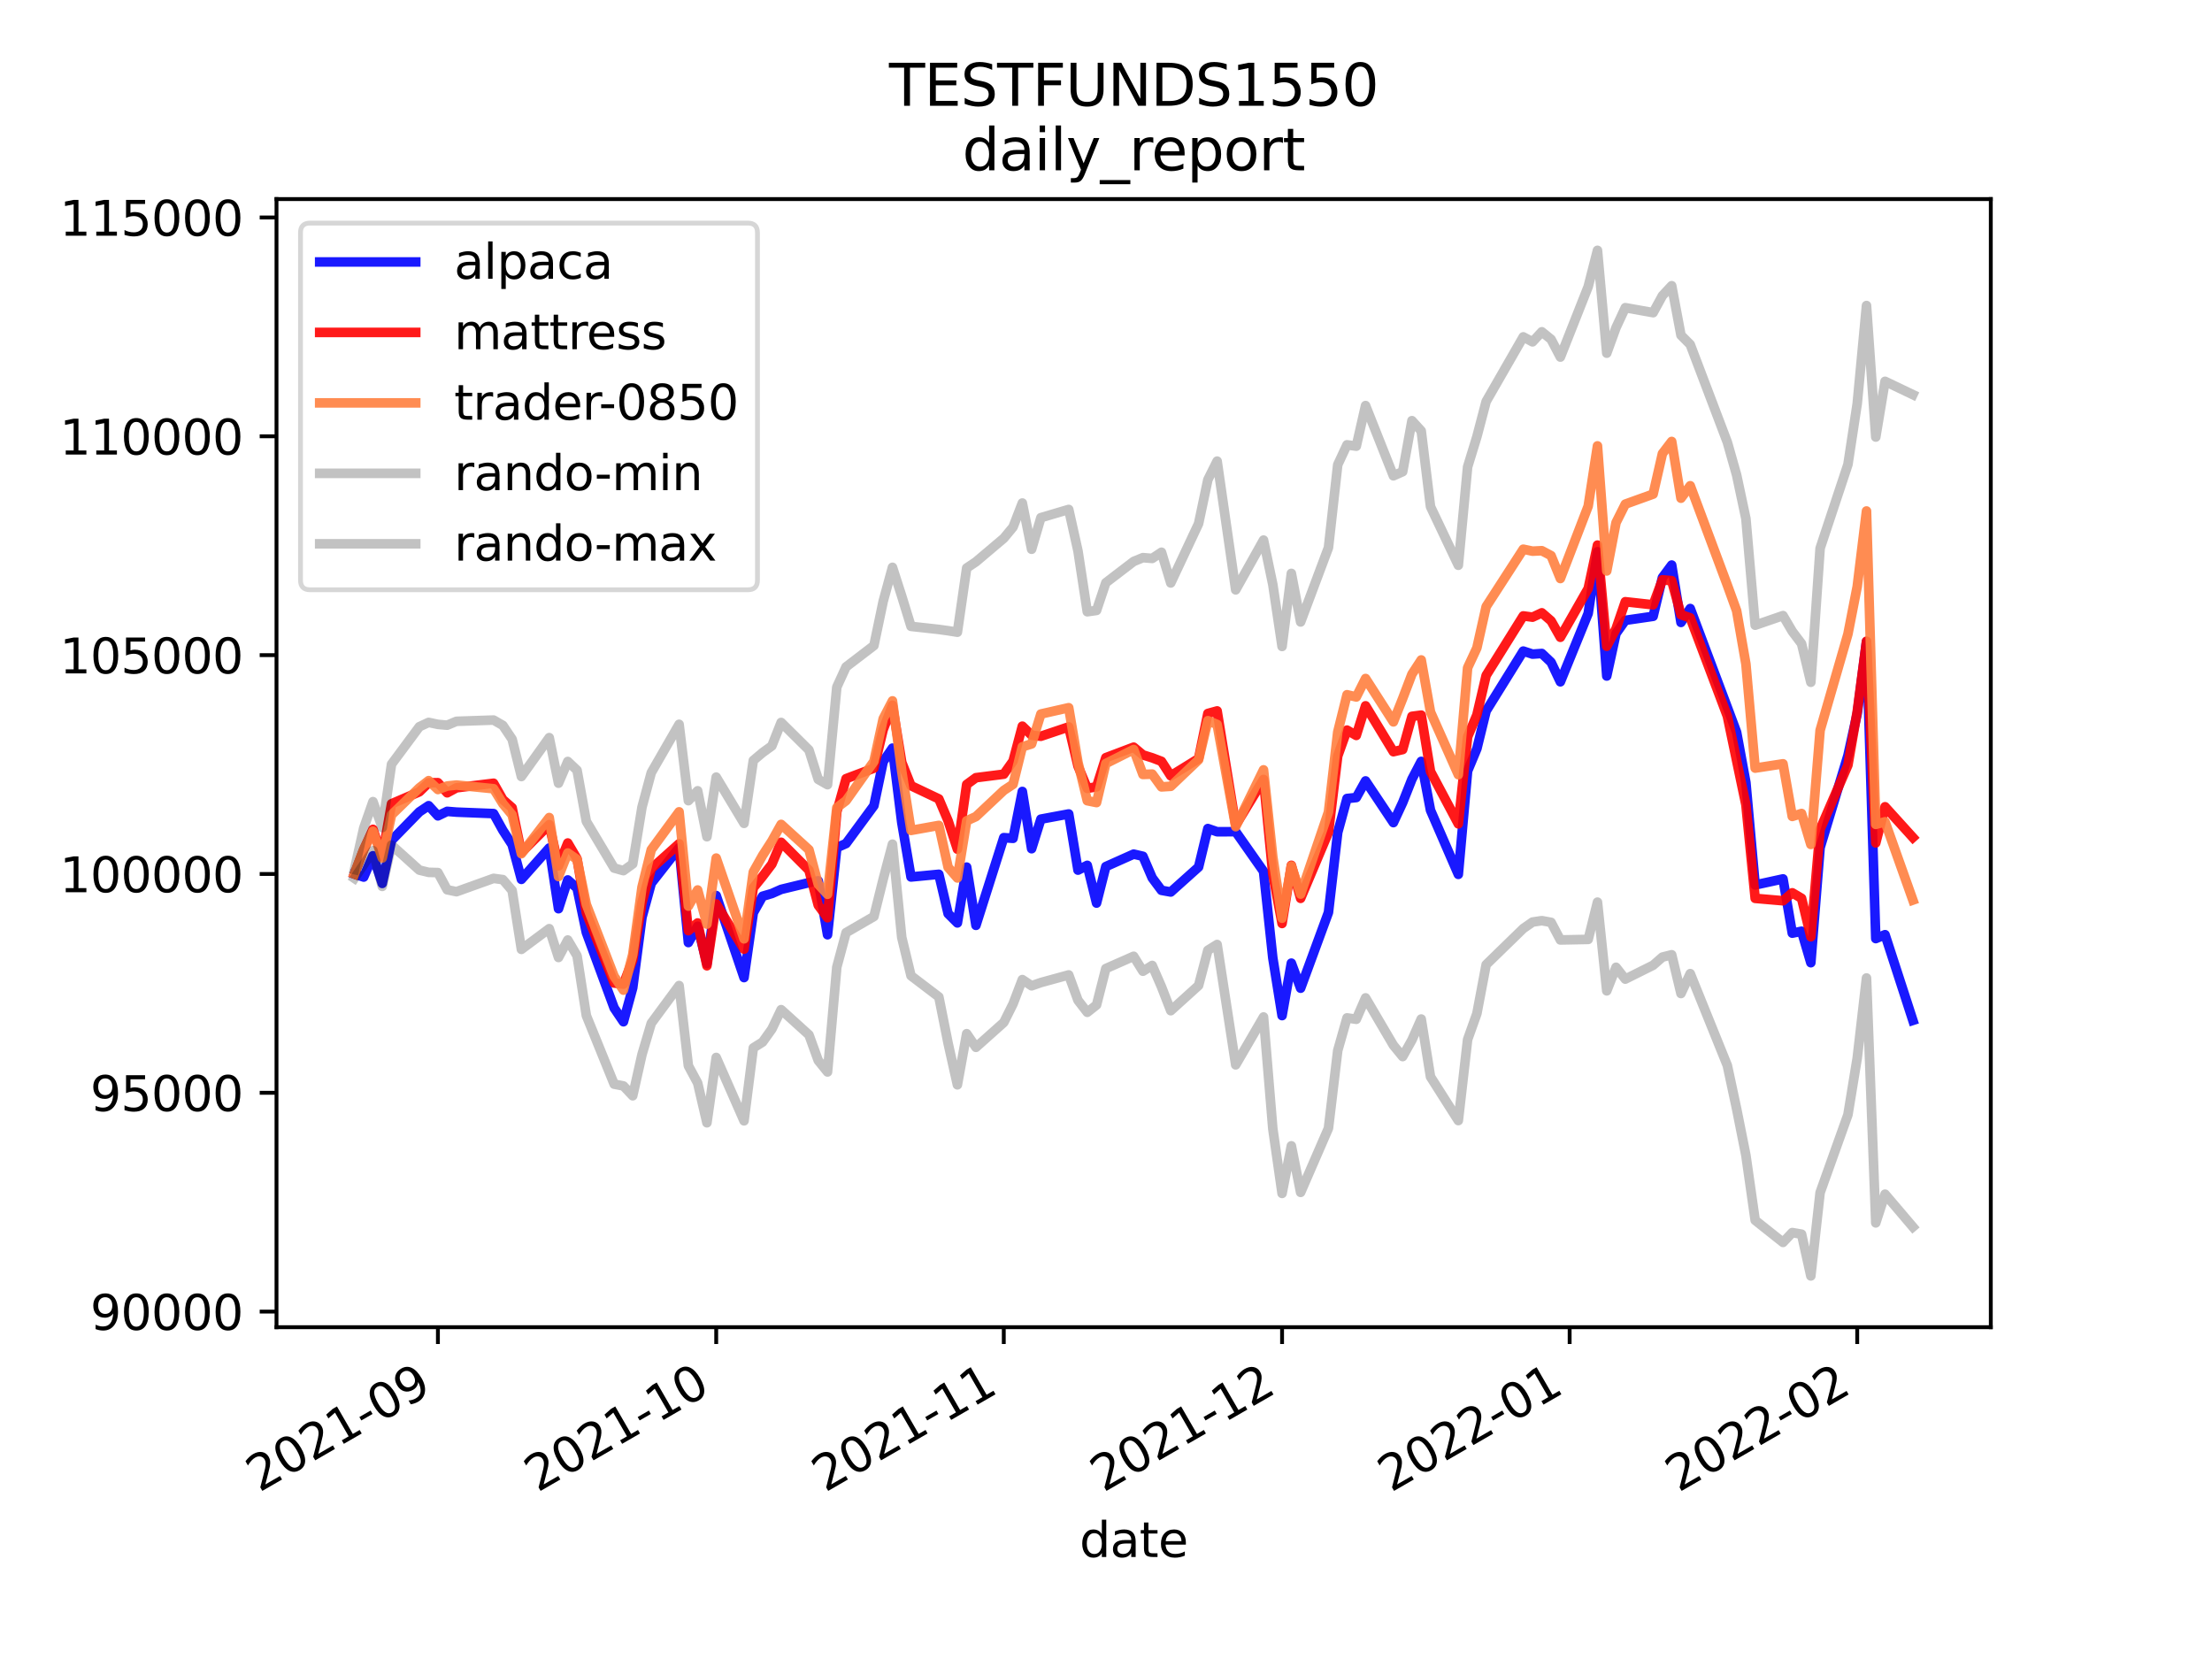 <?xml version="1.0" encoding="utf-8" standalone="no"?>
<!DOCTYPE svg PUBLIC "-//W3C//DTD SVG 1.1//EN"
  "http://www.w3.org/Graphics/SVG/1.1/DTD/svg11.dtd">
<svg height="345.6pt" version="1.1" viewBox="0 0 460.8 345.6" width="460.8pt" xmlns="http://www.w3.org/2000/svg" xmlns:xlink="http://www.w3.org/1999/xlink">
 <defs>
  <style type="text/css">*{stroke-linecap:butt;stroke-linejoin:round;}</style>
 </defs>
 <g id="figure_1">
  <g id="patch_1">
   <path d="M 0 345.6 
L 460.8 345.6 
L 460.8 0 
L 0 0 
z
" style="fill:#ffffff;"/>
  </g>
  <g id="axes_1">
   <g id="patch_2">
    <path d="M 57.6 276.48 
L 414.72 276.48 
L 414.72 41.472 
L 57.6 41.472 
z
" style="fill:#ffffff;"/>
   </g>
   <g id="matplotlib.axis_1">
    <g id="xtick_1">
     <g id="line2d_1">
      <defs>
       <path d="M 0 0 
L 0 3.5 
" id="m8b1fa36b9d" style="stroke:#000000;stroke-width:0.8;"/>
      </defs>
      <g>
       <use style="stroke:#000000;stroke-width:0.8;" x="91.225" xlink:href="#m8b1fa36b9d" y="276.48"/>
      </g>
     </g>
     <g id="text_1">
      <!-- 2021-09 -->
      <g transform="translate(54 310.952)rotate(-30)scale(0.1 -0.1)">
       <defs>
        <path d="M 1228 531 
L 3431 531 
L 3431 0 
L 469 0 
L 469 531 
Q 828 903 1448 1529 
Q 2069 2156 2228 2338 
Q 2531 2678 2651 2914 
Q 2772 3150 2772 3378 
Q 2772 3750 2511 3984 
Q 2250 4219 1831 4219 
Q 1534 4219 1204 4116 
Q 875 4013 500 3803 
L 500 4441 
Q 881 4594 1212 4672 
Q 1544 4750 1819 4750 
Q 2544 4750 2975 4387 
Q 3406 4025 3406 3419 
Q 3406 3131 3298 2873 
Q 3191 2616 2906 2266 
Q 2828 2175 2409 1742 
Q 1991 1309 1228 531 
z
" id="DejaVuSans-32" transform="scale(0.016)"/>
        <path d="M 2034 4250 
Q 1547 4250 1301 3770 
Q 1056 3291 1056 2328 
Q 1056 1369 1301 889 
Q 1547 409 2034 409 
Q 2525 409 2770 889 
Q 3016 1369 3016 2328 
Q 3016 3291 2770 3770 
Q 2525 4250 2034 4250 
z
M 2034 4750 
Q 2819 4750 3233 4129 
Q 3647 3509 3647 2328 
Q 3647 1150 3233 529 
Q 2819 -91 2034 -91 
Q 1250 -91 836 529 
Q 422 1150 422 2328 
Q 422 3509 836 4129 
Q 1250 4750 2034 4750 
z
" id="DejaVuSans-30" transform="scale(0.016)"/>
        <path d="M 794 531 
L 1825 531 
L 1825 4091 
L 703 3866 
L 703 4441 
L 1819 4666 
L 2450 4666 
L 2450 531 
L 3481 531 
L 3481 0 
L 794 0 
L 794 531 
z
" id="DejaVuSans-31" transform="scale(0.016)"/>
        <path d="M 313 2009 
L 1997 2009 
L 1997 1497 
L 313 1497 
L 313 2009 
z
" id="DejaVuSans-2d" transform="scale(0.016)"/>
        <path d="M 703 97 
L 703 672 
Q 941 559 1184 500 
Q 1428 441 1663 441 
Q 2288 441 2617 861 
Q 2947 1281 2994 2138 
Q 2813 1869 2534 1725 
Q 2256 1581 1919 1581 
Q 1219 1581 811 2004 
Q 403 2428 403 3163 
Q 403 3881 828 4315 
Q 1253 4750 1959 4750 
Q 2769 4750 3195 4129 
Q 3622 3509 3622 2328 
Q 3622 1225 3098 567 
Q 2575 -91 1691 -91 
Q 1453 -91 1209 -44 
Q 966 3 703 97 
z
M 1959 2075 
Q 2384 2075 2632 2365 
Q 2881 2656 2881 3163 
Q 2881 3666 2632 3958 
Q 2384 4250 1959 4250 
Q 1534 4250 1286 3958 
Q 1038 3666 1038 3163 
Q 1038 2656 1286 2365 
Q 1534 2075 1959 2075 
z
" id="DejaVuSans-39" transform="scale(0.016)"/>
       </defs>
       <use xlink:href="#DejaVuSans-32"/>
       <use x="63.623" xlink:href="#DejaVuSans-30"/>
       <use x="127.246" xlink:href="#DejaVuSans-32"/>
       <use x="190.869" xlink:href="#DejaVuSans-31"/>
       <use x="254.492" xlink:href="#DejaVuSans-2d"/>
       <use x="290.576" xlink:href="#DejaVuSans-30"/>
       <use x="354.199" xlink:href="#DejaVuSans-39"/>
      </g>
     </g>
    </g>
    <g id="xtick_2">
     <g id="line2d_2">
      <g>
       <use style="stroke:#000000;stroke-width:0.8;" x="149.199" xlink:href="#m8b1fa36b9d" y="276.48"/>
      </g>
     </g>
     <g id="text_2">
      <!-- 2021-10 -->
      <g transform="translate(111.974 310.952)rotate(-30)scale(0.1 -0.1)">
       <use xlink:href="#DejaVuSans-32"/>
       <use x="63.623" xlink:href="#DejaVuSans-30"/>
       <use x="127.246" xlink:href="#DejaVuSans-32"/>
       <use x="190.869" xlink:href="#DejaVuSans-31"/>
       <use x="254.492" xlink:href="#DejaVuSans-2d"/>
       <use x="290.576" xlink:href="#DejaVuSans-31"/>
       <use x="354.199" xlink:href="#DejaVuSans-30"/>
      </g>
     </g>
    </g>
    <g id="xtick_3">
     <g id="line2d_3">
      <g>
       <use style="stroke:#000000;stroke-width:0.8;" x="209.105" xlink:href="#m8b1fa36b9d" y="276.48"/>
      </g>
     </g>
     <g id="text_3">
      <!-- 2021-11 -->
      <g transform="translate(171.881 310.952)rotate(-30)scale(0.1 -0.1)">
       <use xlink:href="#DejaVuSans-32"/>
       <use x="63.623" xlink:href="#DejaVuSans-30"/>
       <use x="127.246" xlink:href="#DejaVuSans-32"/>
       <use x="190.869" xlink:href="#DejaVuSans-31"/>
       <use x="254.492" xlink:href="#DejaVuSans-2d"/>
       <use x="290.576" xlink:href="#DejaVuSans-31"/>
       <use x="354.199" xlink:href="#DejaVuSans-31"/>
      </g>
     </g>
    </g>
    <g id="xtick_4">
     <g id="line2d_4">
      <g>
       <use style="stroke:#000000;stroke-width:0.8;" x="267.079" xlink:href="#m8b1fa36b9d" y="276.48"/>
      </g>
     </g>
     <g id="text_4">
      <!-- 2021-12 -->
      <g transform="translate(229.855 310.952)rotate(-30)scale(0.1 -0.1)">
       <use xlink:href="#DejaVuSans-32"/>
       <use x="63.623" xlink:href="#DejaVuSans-30"/>
       <use x="127.246" xlink:href="#DejaVuSans-32"/>
       <use x="190.869" xlink:href="#DejaVuSans-31"/>
       <use x="254.492" xlink:href="#DejaVuSans-2d"/>
       <use x="290.576" xlink:href="#DejaVuSans-31"/>
       <use x="354.199" xlink:href="#DejaVuSans-32"/>
      </g>
     </g>
    </g>
    <g id="xtick_5">
     <g id="line2d_5">
      <g>
       <use style="stroke:#000000;stroke-width:0.8;" x="326.986" xlink:href="#m8b1fa36b9d" y="276.48"/>
      </g>
     </g>
     <g id="text_5">
      <!-- 2022-01 -->
      <g transform="translate(289.761 310.952)rotate(-30)scale(0.1 -0.1)">
       <use xlink:href="#DejaVuSans-32"/>
       <use x="63.623" xlink:href="#DejaVuSans-30"/>
       <use x="127.246" xlink:href="#DejaVuSans-32"/>
       <use x="190.869" xlink:href="#DejaVuSans-32"/>
       <use x="254.492" xlink:href="#DejaVuSans-2d"/>
       <use x="290.576" xlink:href="#DejaVuSans-30"/>
       <use x="354.199" xlink:href="#DejaVuSans-31"/>
      </g>
     </g>
    </g>
    <g id="xtick_6">
     <g id="line2d_6">
      <g>
       <use style="stroke:#000000;stroke-width:0.8;" x="386.892" xlink:href="#m8b1fa36b9d" y="276.48"/>
      </g>
     </g>
     <g id="text_6">
      <!-- 2022-02 -->
      <g transform="translate(349.668 310.952)rotate(-30)scale(0.1 -0.1)">
       <use xlink:href="#DejaVuSans-32"/>
       <use x="63.623" xlink:href="#DejaVuSans-30"/>
       <use x="127.246" xlink:href="#DejaVuSans-32"/>
       <use x="190.869" xlink:href="#DejaVuSans-32"/>
       <use x="254.492" xlink:href="#DejaVuSans-2d"/>
       <use x="290.576" xlink:href="#DejaVuSans-30"/>
       <use x="354.199" xlink:href="#DejaVuSans-32"/>
      </g>
     </g>
    </g>
    <g id="text_7">
     <!-- date -->
     <g transform="translate(224.885 324.351)scale(0.1 -0.1)">
      <defs>
       <path d="M 2906 2969 
L 2906 4863 
L 3481 4863 
L 3481 0 
L 2906 0 
L 2906 525 
Q 2725 213 2448 61 
Q 2172 -91 1784 -91 
Q 1150 -91 751 415 
Q 353 922 353 1747 
Q 353 2572 751 3078 
Q 1150 3584 1784 3584 
Q 2172 3584 2448 3432 
Q 2725 3281 2906 2969 
z
M 947 1747 
Q 947 1113 1208 752 
Q 1469 391 1925 391 
Q 2381 391 2643 752 
Q 2906 1113 2906 1747 
Q 2906 2381 2643 2742 
Q 2381 3103 1925 3103 
Q 1469 3103 1208 2742 
Q 947 2381 947 1747 
z
" id="DejaVuSans-64" transform="scale(0.016)"/>
       <path d="M 2194 1759 
Q 1497 1759 1228 1600 
Q 959 1441 959 1056 
Q 959 750 1161 570 
Q 1363 391 1709 391 
Q 2188 391 2477 730 
Q 2766 1069 2766 1631 
L 2766 1759 
L 2194 1759 
z
M 3341 1997 
L 3341 0 
L 2766 0 
L 2766 531 
Q 2569 213 2275 61 
Q 1981 -91 1556 -91 
Q 1019 -91 701 211 
Q 384 513 384 1019 
Q 384 1609 779 1909 
Q 1175 2209 1959 2209 
L 2766 2209 
L 2766 2266 
Q 2766 2663 2505 2880 
Q 2244 3097 1772 3097 
Q 1472 3097 1187 3025 
Q 903 2953 641 2809 
L 641 3341 
Q 956 3463 1253 3523 
Q 1550 3584 1831 3584 
Q 2591 3584 2966 3190 
Q 3341 2797 3341 1997 
z
" id="DejaVuSans-61" transform="scale(0.016)"/>
       <path d="M 1172 4494 
L 1172 3500 
L 2356 3500 
L 2356 3053 
L 1172 3053 
L 1172 1153 
Q 1172 725 1289 603 
Q 1406 481 1766 481 
L 2356 481 
L 2356 0 
L 1766 0 
Q 1100 0 847 248 
Q 594 497 594 1153 
L 594 3053 
L 172 3053 
L 172 3500 
L 594 3500 
L 594 4494 
L 1172 4494 
z
" id="DejaVuSans-74" transform="scale(0.016)"/>
       <path d="M 3597 1894 
L 3597 1613 
L 953 1613 
Q 991 1019 1311 708 
Q 1631 397 2203 397 
Q 2534 397 2845 478 
Q 3156 559 3463 722 
L 3463 178 
Q 3153 47 2828 -22 
Q 2503 -91 2169 -91 
Q 1331 -91 842 396 
Q 353 884 353 1716 
Q 353 2575 817 3079 
Q 1281 3584 2069 3584 
Q 2775 3584 3186 3129 
Q 3597 2675 3597 1894 
z
M 3022 2063 
Q 3016 2534 2758 2815 
Q 2500 3097 2075 3097 
Q 1594 3097 1305 2825 
Q 1016 2553 972 2059 
L 3022 2063 
z
" id="DejaVuSans-65" transform="scale(0.016)"/>
      </defs>
      <use xlink:href="#DejaVuSans-64"/>
      <use x="63.477" xlink:href="#DejaVuSans-61"/>
      <use x="124.756" xlink:href="#DejaVuSans-74"/>
      <use x="163.965" xlink:href="#DejaVuSans-65"/>
     </g>
    </g>
   </g>
   <g id="matplotlib.axis_2">
    <g id="ytick_1">
     <g id="line2d_7">
      <defs>
       <path d="M 0 0 
L -3.5 0 
" id="m5270fb422f" style="stroke:#000000;stroke-width:0.8;"/>
      </defs>
      <g>
       <use style="stroke:#000000;stroke-width:0.8;" x="57.6" xlink:href="#m5270fb422f" y="273.234"/>
      </g>
     </g>
     <g id="text_8">
      <!-- 90000 -->
      <g transform="translate(18.788 277.033)scale(0.1 -0.1)">
       <use xlink:href="#DejaVuSans-39"/>
       <use x="63.623" xlink:href="#DejaVuSans-30"/>
       <use x="127.246" xlink:href="#DejaVuSans-30"/>
       <use x="190.869" xlink:href="#DejaVuSans-30"/>
       <use x="254.492" xlink:href="#DejaVuSans-30"/>
      </g>
     </g>
    </g>
    <g id="ytick_2">
     <g id="line2d_8">
      <g>
       <use style="stroke:#000000;stroke-width:0.8;" x="57.6" xlink:href="#m5270fb422f" y="227.648"/>
      </g>
     </g>
     <g id="text_9">
      <!-- 95000 -->
      <g transform="translate(18.788 231.447)scale(0.1 -0.1)">
       <defs>
        <path d="M 691 4666 
L 3169 4666 
L 3169 4134 
L 1269 4134 
L 1269 2991 
Q 1406 3038 1543 3061 
Q 1681 3084 1819 3084 
Q 2600 3084 3056 2656 
Q 3513 2228 3513 1497 
Q 3513 744 3044 326 
Q 2575 -91 1722 -91 
Q 1428 -91 1123 -41 
Q 819 9 494 109 
L 494 744 
Q 775 591 1075 516 
Q 1375 441 1709 441 
Q 2250 441 2565 725 
Q 2881 1009 2881 1497 
Q 2881 1984 2565 2268 
Q 2250 2553 1709 2553 
Q 1456 2553 1204 2497 
Q 953 2441 691 2322 
L 691 4666 
z
" id="DejaVuSans-35" transform="scale(0.016)"/>
       </defs>
       <use xlink:href="#DejaVuSans-39"/>
       <use x="63.623" xlink:href="#DejaVuSans-35"/>
       <use x="127.246" xlink:href="#DejaVuSans-30"/>
       <use x="190.869" xlink:href="#DejaVuSans-30"/>
       <use x="254.492" xlink:href="#DejaVuSans-30"/>
      </g>
     </g>
    </g>
    <g id="ytick_3">
     <g id="line2d_9">
      <g>
       <use style="stroke:#000000;stroke-width:0.8;" x="57.6" xlink:href="#m5270fb422f" y="182.063"/>
      </g>
     </g>
     <g id="text_10">
      <!-- 100000 -->
      <g transform="translate(12.425 185.862)scale(0.1 -0.1)">
       <use xlink:href="#DejaVuSans-31"/>
       <use x="63.623" xlink:href="#DejaVuSans-30"/>
       <use x="127.246" xlink:href="#DejaVuSans-30"/>
       <use x="190.869" xlink:href="#DejaVuSans-30"/>
       <use x="254.492" xlink:href="#DejaVuSans-30"/>
       <use x="318.115" xlink:href="#DejaVuSans-30"/>
      </g>
     </g>
    </g>
    <g id="ytick_4">
     <g id="line2d_10">
      <g>
       <use style="stroke:#000000;stroke-width:0.8;" x="57.6" xlink:href="#m5270fb422f" y="136.477"/>
      </g>
     </g>
     <g id="text_11">
      <!-- 105000 -->
      <g transform="translate(12.425 140.276)scale(0.1 -0.1)">
       <use xlink:href="#DejaVuSans-31"/>
       <use x="63.623" xlink:href="#DejaVuSans-30"/>
       <use x="127.246" xlink:href="#DejaVuSans-35"/>
       <use x="190.869" xlink:href="#DejaVuSans-30"/>
       <use x="254.492" xlink:href="#DejaVuSans-30"/>
       <use x="318.115" xlink:href="#DejaVuSans-30"/>
      </g>
     </g>
    </g>
    <g id="ytick_5">
     <g id="line2d_11">
      <g>
       <use style="stroke:#000000;stroke-width:0.8;" x="57.6" xlink:href="#m5270fb422f" y="90.891"/>
      </g>
     </g>
     <g id="text_12">
      <!-- 110000 -->
      <g transform="translate(12.425 94.69)scale(0.1 -0.1)">
       <use xlink:href="#DejaVuSans-31"/>
       <use x="63.623" xlink:href="#DejaVuSans-31"/>
       <use x="127.246" xlink:href="#DejaVuSans-30"/>
       <use x="190.869" xlink:href="#DejaVuSans-30"/>
       <use x="254.492" xlink:href="#DejaVuSans-30"/>
       <use x="318.115" xlink:href="#DejaVuSans-30"/>
      </g>
     </g>
    </g>
    <g id="ytick_6">
     <g id="line2d_12">
      <g>
       <use style="stroke:#000000;stroke-width:0.8;" x="57.6" xlink:href="#m5270fb422f" y="45.305"/>
      </g>
     </g>
     <g id="text_13">
      <!-- 115000 -->
      <g transform="translate(12.425 49.105)scale(0.1 -0.1)">
       <use xlink:href="#DejaVuSans-31"/>
       <use x="63.623" xlink:href="#DejaVuSans-31"/>
       <use x="127.246" xlink:href="#DejaVuSans-35"/>
       <use x="190.869" xlink:href="#DejaVuSans-30"/>
       <use x="254.492" xlink:href="#DejaVuSans-30"/>
       <use x="318.115" xlink:href="#DejaVuSans-30"/>
      </g>
     </g>
    </g>
   </g>
   <g id="line2d_13">
    <path clip-path="url(#paeb1db14bd)" d="M 73.833 182.063 
L 75.765 182.707 
L 77.698 178.273 
L 79.63 184.029 
L 81.563 175.067 
L 87.36 169.127 
L 89.292 167.84 
L 91.225 169.957 
L 93.157 169.021 
L 95.09 169.18 
L 102.82 169.485 
L 104.752 172.975 
L 106.685 175.964 
L 108.617 183.185 
L 114.415 176.652 
L 116.347 189.3 
L 118.279 183.307 
L 120.212 185.016 
L 122.144 194.251 
L 127.942 209.988 
L 129.874 212.848 
L 131.807 205.781 
L 133.739 191.077 
L 135.672 183.999 
L 141.469 176.593 
L 143.402 196.352 
L 145.334 192.949 
L 147.266 200.746 
L 149.199 186.556 
L 154.996 203.647 
L 156.929 190.138 
L 158.861 186.703 
L 160.794 186.134 
L 162.726 185.277 
L 168.524 183.87 
L 170.456 183.501 
L 172.389 194.723 
L 174.321 176.581 
L 176.254 175.722 
L 182.051 167.839 
L 183.983 158.657 
L 185.916 155.849 
L 187.848 171.323 
L 189.781 182.689 
L 195.578 182.131 
L 197.511 190.332 
L 199.443 192.26 
L 201.376 180.635 
L 203.308 192.766 
L 209.105 174.498 
L 211.038 174.642 
L 212.97 164.875 
L 214.903 176.801 
L 216.835 170.642 
L 222.633 169.563 
L 224.565 181.265 
L 226.498 180.268 
L 228.43 188.128 
L 230.363 180.521 
L 236.16 177.93 
L 238.092 178.378 
L 240.025 182.88 
L 241.957 185.472 
L 243.89 185.82 
L 249.687 180.62 
L 251.62 172.603 
L 253.552 173.27 
L 257.417 173.255 
L 263.215 181.517 
L 265.147 199.545 
L 267.079 211.567 
L 269.012 200.64 
L 270.944 205.858 
L 276.742 190.072 
L 278.674 173.415 
L 280.607 166.344 
L 282.539 166.144 
L 284.472 162.681 
L 290.269 171.364 
L 292.202 167.198 
L 294.134 162.317 
L 296.066 158.609 
L 297.999 168.788 
L 303.796 182.146 
L 305.729 160.613 
L 307.661 155.974 
L 309.594 148.091 
L 317.324 135.633 
L 319.256 136.267 
L 321.189 136.131 
L 323.121 137.964 
L 325.054 142.032 
L 330.851 127.783 
L 332.783 114.945 
L 334.716 140.825 
L 336.648 131.963 
L 338.581 129.229 
L 344.378 128.389 
L 346.311 120.314 
L 348.243 117.712 
L 350.176 129.664 
L 352.108 126.769 
L 359.838 147.367 
L 361.77 152.548 
L 363.703 163.026 
L 365.635 184.355 
L 371.433 183.091 
L 373.365 194.394 
L 375.298 193.995 
L 377.23 200.548 
L 379.163 176.566 
L 384.96 157.38 
L 386.892 148.653 
L 388.825 133.69 
L 390.757 195.523 
L 392.69 194.711 
L 398.487 212.562 
" style="fill:none;stroke:#0000ff;stroke-linecap:square;stroke-opacity:0.9;stroke-width:2;"/>
   </g>
   <g id="line2d_14">
    <path clip-path="url(#paeb1db14bd)" d="M 73.833 182.063 
L 75.765 177.018 
L 77.698 172.771 
L 79.63 178.415 
L 81.563 167.442 
L 87.36 164.951 
L 89.292 163.075 
L 91.225 163.046 
L 93.157 165.156 
L 95.09 164.114 
L 102.82 163.164 
L 104.752 166.57 
L 106.685 168.27 
L 108.617 177.594 
L 114.415 171.791 
L 116.347 180.391 
L 118.279 175.614 
L 120.212 178.904 
L 122.144 190.163 
L 127.942 204.783 
L 129.874 205.012 
L 131.807 199.977 
L 133.739 188.017 
L 135.672 180.954 
L 141.469 175.765 
L 143.402 193.879 
L 145.334 192.268 
L 147.266 201.187 
L 149.199 188.305 
L 154.996 197.729 
L 156.929 184.956 
L 158.861 182.567 
L 160.794 180.018 
L 162.726 175.464 
L 168.524 181.285 
L 170.456 188.579 
L 172.389 191.178 
L 174.321 169.116 
L 176.254 162.21 
L 182.051 160.029 
L 183.983 152.001 
L 185.916 146.917 
L 187.848 158.812 
L 189.781 163.676 
L 195.578 166.428 
L 197.511 170.997 
L 199.443 176.895 
L 201.376 163.421 
L 203.308 162.009 
L 209.105 161.275 
L 211.038 158.546 
L 212.97 151.274 
L 214.903 153.162 
L 216.835 153.376 
L 222.633 151.427 
L 224.565 159.588 
L 226.498 164.223 
L 228.43 163.916 
L 230.363 157.837 
L 236.16 155.647 
L 238.092 157.263 
L 240.025 157.866 
L 241.957 158.604 
L 243.89 161.614 
L 249.687 158.037 
L 251.62 148.63 
L 253.552 148.097 
L 257.417 171.906 
L 263.215 162.376 
L 265.147 182.079 
L 267.079 192.376 
L 269.012 180.264 
L 270.944 187.143 
L 276.742 173.395 
L 278.674 157.493 
L 280.607 152.095 
L 282.539 153.204 
L 284.472 147.034 
L 290.269 156.592 
L 292.202 156.147 
L 294.134 149.228 
L 296.066 148.973 
L 297.999 160.717 
L 303.796 171.625 
L 305.729 153.509 
L 307.661 148.945 
L 309.594 140.697 
L 317.324 128.306 
L 319.256 128.566 
L 321.189 127.662 
L 323.121 129.34 
L 325.054 132.756 
L 330.851 122.59 
L 332.783 113.555 
L 334.716 134.629 
L 336.648 130.987 
L 338.581 125.351 
L 344.378 125.993 
L 346.311 120.787 
L 348.243 120.965 
L 350.176 128.063 
L 352.108 128.704 
L 359.838 149.189 
L 361.77 158.446 
L 363.703 167.655 
L 365.635 187.143 
L 371.433 187.645 
L 373.365 185.99 
L 375.298 187.133 
L 377.23 195.148 
L 379.163 172.767 
L 384.96 159.383 
L 386.892 148.212 
L 388.825 133.579 
L 390.757 175.593 
L 392.69 168.064 
L 398.487 174.458 
" style="fill:none;stroke:#ff0000;stroke-linecap:square;stroke-opacity:0.9;stroke-width:2;"/>
   </g>
   <g id="line2d_15">
    <path clip-path="url(#paeb1db14bd)" d="M 73.833 182.063 
L 75.765 176.953 
L 77.698 173.166 
L 79.63 178.737 
L 81.563 169.754 
L 87.36 164.121 
L 89.292 162.62 
L 91.225 164.47 
L 93.157 163.742 
L 95.09 163.539 
L 102.82 164.308 
L 104.752 167.424 
L 106.685 169.757 
L 108.617 177.846 
L 114.415 170.31 
L 116.347 182.601 
L 118.279 177.695 
L 120.212 179.038 
L 122.144 188.406 
L 127.942 203.399 
L 129.874 206.261 
L 131.807 198.878 
L 133.739 184.813 
L 135.672 177.013 
L 141.469 169.115 
L 143.402 188.76 
L 145.334 185.401 
L 147.266 192.51 
L 149.199 178.755 
L 154.996 195.571 
L 156.929 181.646 
L 158.861 178.202 
L 160.794 175.205 
L 162.726 171.738 
L 168.524 177.019 
L 170.456 184.207 
L 172.389 186.294 
L 174.321 168.258 
L 176.254 166.793 
L 182.051 158.619 
L 183.983 149.728 
L 185.916 146.004 
L 187.848 160.67 
L 189.781 172.989 
L 195.578 171.946 
L 197.511 180.671 
L 199.443 182.891 
L 201.376 170.991 
L 203.308 170.111 
L 209.105 164.658 
L 211.038 163.384 
L 212.97 155.576 
L 214.903 154.966 
L 216.835 148.742 
L 222.633 147.429 
L 224.565 158.843 
L 226.498 166.802 
L 228.43 167.192 
L 230.363 159.056 
L 236.16 156.146 
L 238.092 161.333 
L 240.025 161.26 
L 241.957 163.922 
L 243.89 163.802 
L 249.687 158.282 
L 251.62 150.135 
L 253.552 150.918 
L 257.417 172.212 
L 263.215 160.376 
L 265.147 178.523 
L 267.079 191.277 
L 269.012 180.399 
L 270.944 186.254 
L 276.742 169.18 
L 278.674 152.506 
L 280.607 144.728 
L 282.539 145.19 
L 284.472 141.346 
L 290.269 150.381 
L 292.202 145.513 
L 294.134 140.442 
L 296.066 137.48 
L 297.999 148.332 
L 303.796 161.379 
L 305.729 139.114 
L 307.661 134.972 
L 309.594 126.367 
L 317.324 114.409 
L 319.256 114.818 
L 321.189 114.723 
L 323.121 115.75 
L 325.054 120.518 
L 330.851 105.434 
L 332.783 92.886 
L 334.716 118.939 
L 336.648 108.874 
L 338.581 105.021 
L 344.378 102.93 
L 346.311 94.492 
L 348.243 91.966 
L 350.176 103.785 
L 352.108 101.188 
L 359.838 121.897 
L 361.77 127.226 
L 363.703 138.321 
L 365.635 160.009 
L 371.433 159.116 
L 373.365 170.075 
L 375.298 169.467 
L 377.23 175.907 
L 379.163 152.144 
L 384.96 132.079 
L 386.892 122.187 
L 388.825 106.451 
L 390.757 171.732 
L 392.69 171.192 
L 398.487 187.501 
" style="fill:none;stroke:#ff8040;stroke-linecap:square;stroke-opacity:0.9;stroke-width:2;"/>
   </g>
   <g id="line2d_16">
    <path clip-path="url(#paeb1db14bd)" d="M 73.833 182.974 
L 75.765 180.122 
L 77.698 177.194 
L 79.63 184.651 
L 81.563 176.042 
L 87.36 181.257 
L 89.292 181.728 
L 91.225 181.773 
L 93.157 185.356 
L 95.09 185.757 
L 102.82 182.982 
L 104.752 183.24 
L 106.685 185.506 
L 108.617 197.769 
L 114.415 193.457 
L 116.347 199.46 
L 118.279 195.822 
L 120.212 199.111 
L 122.144 211.559 
L 127.942 225.847 
L 129.874 226.222 
L 131.807 228.268 
L 133.739 219.672 
L 135.672 213.164 
L 141.469 205.306 
L 143.402 222.025 
L 145.334 225.609 
L 147.266 233.895 
L 149.199 220.287 
L 154.996 233.486 
L 156.929 218.296 
L 158.861 217.079 
L 160.794 214.373 
L 162.726 210.333 
L 168.524 215.588 
L 170.456 220.918 
L 172.389 223.307 
L 174.321 201.473 
L 176.254 194.285 
L 182.051 190.924 
L 183.983 183.152 
L 185.916 175.854 
L 187.848 195.267 
L 189.781 203.265 
L 195.578 207.675 
L 197.511 217.357 
L 199.443 225.984 
L 201.376 215.338 
L 203.308 218.175 
L 209.105 212.998 
L 211.038 209.127 
L 212.97 204.072 
L 214.903 205.359 
L 216.835 204.685 
L 222.633 203.093 
L 224.565 208.384 
L 226.498 210.88 
L 228.43 209.348 
L 230.363 201.769 
L 236.16 199.212 
L 238.092 202.324 
L 240.025 201.119 
L 241.957 205.567 
L 243.89 210.543 
L 249.687 205.294 
L 251.62 197.959 
L 253.552 196.758 
L 257.417 221.826 
L 263.215 211.856 
L 265.147 235.114 
L 267.079 248.607 
L 269.012 238.701 
L 270.944 248.391 
L 276.742 235.031 
L 278.674 218.855 
L 280.607 212.045 
L 282.539 212.334 
L 284.472 207.877 
L 290.269 217.747 
L 292.202 220.1 
L 294.134 216.647 
L 296.066 212.283 
L 297.999 224.314 
L 303.796 233.434 
L 305.729 216.56 
L 307.661 211.15 
L 309.594 200.955 
L 317.324 193.43 
L 319.256 192.082 
L 321.189 191.791 
L 323.121 192.146 
L 325.054 195.808 
L 330.851 195.694 
L 332.783 187.934 
L 334.716 206.41 
L 336.648 201.505 
L 338.581 203.966 
L 344.378 201.076 
L 346.311 199.384 
L 348.243 198.893 
L 350.176 206.968 
L 352.108 202.827 
L 359.838 221.967 
L 361.77 230.987 
L 363.703 240.681 
L 365.635 254.207 
L 371.433 258.814 
L 373.365 256.768 
L 375.298 257.104 
L 377.23 265.798 
L 379.163 248.439 
L 384.96 232.213 
L 386.892 220.416 
L 388.825 203.731 
L 390.757 254.748 
L 392.69 248.77 
L 398.487 255.585 
" style="fill:none;stroke:#0d0d0d;stroke-linecap:square;stroke-opacity:0.25;stroke-width:2;"/>
   </g>
   <g id="line2d_17">
    <path clip-path="url(#paeb1db14bd)" d="M 73.833 181.151 
L 75.765 172.518 
L 77.698 166.996 
L 79.63 172.406 
L 81.563 159.199 
L 87.36 151.391 
L 89.292 150.489 
L 91.225 150.901 
L 93.157 151.072 
L 95.09 150.263 
L 102.82 150.001 
L 104.752 151.114 
L 106.685 153.993 
L 108.617 161.767 
L 114.415 153.662 
L 116.347 163.154 
L 118.279 158.629 
L 120.212 160.456 
L 122.144 171.107 
L 127.942 180.837 
L 129.874 181.371 
L 131.807 179.965 
L 133.739 168.142 
L 135.672 160.959 
L 141.469 150.888 
L 143.402 166.795 
L 145.334 164.735 
L 147.266 174.308 
L 149.199 161.887 
L 154.996 171.521 
L 156.929 158.418 
L 158.861 156.784 
L 160.794 155.383 
L 162.726 150.499 
L 168.524 156.245 
L 170.456 162.361 
L 172.389 163.462 
L 174.321 143.136 
L 176.254 138.919 
L 182.051 134.487 
L 183.983 125.264 
L 185.916 118.187 
L 187.848 124.193 
L 189.781 130.481 
L 195.578 131.122 
L 197.511 131.392 
L 199.443 131.699 
L 201.376 118.331 
L 203.308 117.035 
L 209.105 112.133 
L 211.038 109.798 
L 212.97 104.79 
L 214.903 114.417 
L 216.835 107.84 
L 222.633 106.126 
L 224.565 114.791 
L 226.498 127.436 
L 228.43 127.163 
L 230.363 121.397 
L 236.16 116.961 
L 238.092 116.169 
L 240.025 116.33 
L 241.957 115.044 
L 243.89 121.442 
L 249.687 109.083 
L 251.62 99.934 
L 253.552 96.062 
L 257.417 122.879 
L 263.215 112.511 
L 265.147 121.76 
L 267.079 134.668 
L 269.012 119.447 
L 270.944 129.565 
L 276.742 114.078 
L 278.674 96.813 
L 280.607 92.667 
L 282.539 92.948 
L 284.472 84.489 
L 290.269 99.119 
L 292.202 98.256 
L 294.134 87.634 
L 296.066 89.762 
L 297.999 105.542 
L 303.796 117.754 
L 305.729 97.27 
L 307.661 90.976 
L 309.594 83.63 
L 317.324 70.177 
L 319.256 71.212 
L 321.189 69.119 
L 323.121 70.691 
L 325.054 74.384 
L 330.851 59.71 
L 332.783 52.154 
L 334.716 73.571 
L 336.648 68.25 
L 338.581 64.097 
L 344.378 65.134 
L 346.311 61.594 
L 348.243 59.521 
L 350.176 69.828 
L 352.108 71.772 
L 359.838 92.131 
L 361.77 98.95 
L 363.703 108.041 
L 365.635 130.241 
L 371.433 128.241 
L 373.365 131.531 
L 375.298 134.09 
L 377.23 142.125 
L 379.163 114.221 
L 384.96 96.754 
L 386.892 84.098 
L 388.825 63.649 
L 390.757 91.044 
L 392.69 79.439 
L 398.487 82.21 
" style="fill:none;stroke:#0d0d0d;stroke-linecap:square;stroke-opacity:0.25;stroke-width:2;"/>
   </g>
   <g id="patch_3">
    <path d="M 57.6 276.48 
L 57.6 41.472 
" style="fill:none;stroke:#000000;stroke-linecap:square;stroke-linejoin:miter;stroke-width:0.8;"/>
   </g>
   <g id="patch_4">
    <path d="M 414.72 276.48 
L 414.72 41.472 
" style="fill:none;stroke:#000000;stroke-linecap:square;stroke-linejoin:miter;stroke-width:0.8;"/>
   </g>
   <g id="patch_5">
    <path d="M 57.6 276.48 
L 414.72 276.48 
" style="fill:none;stroke:#000000;stroke-linecap:square;stroke-linejoin:miter;stroke-width:0.8;"/>
   </g>
   <g id="patch_6">
    <path d="M 57.6 41.472 
L 414.72 41.472 
" style="fill:none;stroke:#000000;stroke-linecap:square;stroke-linejoin:miter;stroke-width:0.8;"/>
   </g>
   <g id="text_14">
    <!-- TESTFUNDS1550 -->
    <g transform="translate(185.2 22.035)scale(0.12 -0.12)">
     <defs>
      <path d="M -19 4666 
L 3928 4666 
L 3928 4134 
L 2272 4134 
L 2272 0 
L 1638 0 
L 1638 4134 
L -19 4134 
L -19 4666 
z
" id="DejaVuSans-54" transform="scale(0.016)"/>
      <path d="M 628 4666 
L 3578 4666 
L 3578 4134 
L 1259 4134 
L 1259 2753 
L 3481 2753 
L 3481 2222 
L 1259 2222 
L 1259 531 
L 3634 531 
L 3634 0 
L 628 0 
L 628 4666 
z
" id="DejaVuSans-45" transform="scale(0.016)"/>
      <path d="M 3425 4513 
L 3425 3897 
Q 3066 4069 2747 4153 
Q 2428 4238 2131 4238 
Q 1616 4238 1336 4038 
Q 1056 3838 1056 3469 
Q 1056 3159 1242 3001 
Q 1428 2844 1947 2747 
L 2328 2669 
Q 3034 2534 3370 2195 
Q 3706 1856 3706 1288 
Q 3706 609 3251 259 
Q 2797 -91 1919 -91 
Q 1588 -91 1214 -16 
Q 841 59 441 206 
L 441 856 
Q 825 641 1194 531 
Q 1563 422 1919 422 
Q 2459 422 2753 634 
Q 3047 847 3047 1241 
Q 3047 1584 2836 1778 
Q 2625 1972 2144 2069 
L 1759 2144 
Q 1053 2284 737 2584 
Q 422 2884 422 3419 
Q 422 4038 858 4394 
Q 1294 4750 2059 4750 
Q 2388 4750 2728 4690 
Q 3069 4631 3425 4513 
z
" id="DejaVuSans-53" transform="scale(0.016)"/>
      <path d="M 628 4666 
L 3309 4666 
L 3309 4134 
L 1259 4134 
L 1259 2759 
L 3109 2759 
L 3109 2228 
L 1259 2228 
L 1259 0 
L 628 0 
L 628 4666 
z
" id="DejaVuSans-46" transform="scale(0.016)"/>
      <path d="M 556 4666 
L 1191 4666 
L 1191 1831 
Q 1191 1081 1462 751 
Q 1734 422 2344 422 
Q 2950 422 3222 751 
Q 3494 1081 3494 1831 
L 3494 4666 
L 4128 4666 
L 4128 1753 
Q 4128 841 3676 375 
Q 3225 -91 2344 -91 
Q 1459 -91 1007 375 
Q 556 841 556 1753 
L 556 4666 
z
" id="DejaVuSans-55" transform="scale(0.016)"/>
      <path d="M 628 4666 
L 1478 4666 
L 3547 763 
L 3547 4666 
L 4159 4666 
L 4159 0 
L 3309 0 
L 1241 3903 
L 1241 0 
L 628 0 
L 628 4666 
z
" id="DejaVuSans-4e" transform="scale(0.016)"/>
      <path d="M 1259 4147 
L 1259 519 
L 2022 519 
Q 2988 519 3436 956 
Q 3884 1394 3884 2338 
Q 3884 3275 3436 3711 
Q 2988 4147 2022 4147 
L 1259 4147 
z
M 628 4666 
L 1925 4666 
Q 3281 4666 3915 4102 
Q 4550 3538 4550 2338 
Q 4550 1131 3912 565 
Q 3275 0 1925 0 
L 628 0 
L 628 4666 
z
" id="DejaVuSans-44" transform="scale(0.016)"/>
     </defs>
     <use xlink:href="#DejaVuSans-54"/>
     <use x="61.084" xlink:href="#DejaVuSans-45"/>
     <use x="124.268" xlink:href="#DejaVuSans-53"/>
     <use x="187.744" xlink:href="#DejaVuSans-54"/>
     <use x="248.828" xlink:href="#DejaVuSans-46"/>
     <use x="306.348" xlink:href="#DejaVuSans-55"/>
     <use x="379.541" xlink:href="#DejaVuSans-4e"/>
     <use x="454.346" xlink:href="#DejaVuSans-44"/>
     <use x="531.348" xlink:href="#DejaVuSans-53"/>
     <use x="594.824" xlink:href="#DejaVuSans-31"/>
     <use x="658.447" xlink:href="#DejaVuSans-35"/>
     <use x="722.07" xlink:href="#DejaVuSans-35"/>
     <use x="785.693" xlink:href="#DejaVuSans-30"/>
    </g>
    <!-- daily_report -->
    <g transform="translate(200.467 35.472)scale(0.12 -0.12)">
     <defs>
      <path d="M 603 3500 
L 1178 3500 
L 1178 0 
L 603 0 
L 603 3500 
z
M 603 4863 
L 1178 4863 
L 1178 4134 
L 603 4134 
L 603 4863 
z
" id="DejaVuSans-69" transform="scale(0.016)"/>
      <path d="M 603 4863 
L 1178 4863 
L 1178 0 
L 603 0 
L 603 4863 
z
" id="DejaVuSans-6c" transform="scale(0.016)"/>
      <path d="M 2059 -325 
Q 1816 -950 1584 -1140 
Q 1353 -1331 966 -1331 
L 506 -1331 
L 506 -850 
L 844 -850 
Q 1081 -850 1212 -737 
Q 1344 -625 1503 -206 
L 1606 56 
L 191 3500 
L 800 3500 
L 1894 763 
L 2988 3500 
L 3597 3500 
L 2059 -325 
z
" id="DejaVuSans-79" transform="scale(0.016)"/>
      <path d="M 3263 -1063 
L 3263 -1509 
L -63 -1509 
L -63 -1063 
L 3263 -1063 
z
" id="DejaVuSans-5f" transform="scale(0.016)"/>
      <path d="M 2631 2963 
Q 2534 3019 2420 3045 
Q 2306 3072 2169 3072 
Q 1681 3072 1420 2755 
Q 1159 2438 1159 1844 
L 1159 0 
L 581 0 
L 581 3500 
L 1159 3500 
L 1159 2956 
Q 1341 3275 1631 3429 
Q 1922 3584 2338 3584 
Q 2397 3584 2469 3576 
Q 2541 3569 2628 3553 
L 2631 2963 
z
" id="DejaVuSans-72" transform="scale(0.016)"/>
      <path d="M 1159 525 
L 1159 -1331 
L 581 -1331 
L 581 3500 
L 1159 3500 
L 1159 2969 
Q 1341 3281 1617 3432 
Q 1894 3584 2278 3584 
Q 2916 3584 3314 3078 
Q 3713 2572 3713 1747 
Q 3713 922 3314 415 
Q 2916 -91 2278 -91 
Q 1894 -91 1617 61 
Q 1341 213 1159 525 
z
M 3116 1747 
Q 3116 2381 2855 2742 
Q 2594 3103 2138 3103 
Q 1681 3103 1420 2742 
Q 1159 2381 1159 1747 
Q 1159 1113 1420 752 
Q 1681 391 2138 391 
Q 2594 391 2855 752 
Q 3116 1113 3116 1747 
z
" id="DejaVuSans-70" transform="scale(0.016)"/>
      <path d="M 1959 3097 
Q 1497 3097 1228 2736 
Q 959 2375 959 1747 
Q 959 1119 1226 758 
Q 1494 397 1959 397 
Q 2419 397 2687 759 
Q 2956 1122 2956 1747 
Q 2956 2369 2687 2733 
Q 2419 3097 1959 3097 
z
M 1959 3584 
Q 2709 3584 3137 3096 
Q 3566 2609 3566 1747 
Q 3566 888 3137 398 
Q 2709 -91 1959 -91 
Q 1206 -91 779 398 
Q 353 888 353 1747 
Q 353 2609 779 3096 
Q 1206 3584 1959 3584 
z
" id="DejaVuSans-6f" transform="scale(0.016)"/>
     </defs>
     <use xlink:href="#DejaVuSans-64"/>
     <use x="63.477" xlink:href="#DejaVuSans-61"/>
     <use x="124.756" xlink:href="#DejaVuSans-69"/>
     <use x="152.539" xlink:href="#DejaVuSans-6c"/>
     <use x="180.322" xlink:href="#DejaVuSans-79"/>
     <use x="239.502" xlink:href="#DejaVuSans-5f"/>
     <use x="289.502" xlink:href="#DejaVuSans-72"/>
     <use x="328.365" xlink:href="#DejaVuSans-65"/>
     <use x="389.889" xlink:href="#DejaVuSans-70"/>
     <use x="453.365" xlink:href="#DejaVuSans-6f"/>
     <use x="514.547" xlink:href="#DejaVuSans-72"/>
     <use x="555.66" xlink:href="#DejaVuSans-74"/>
    </g>
   </g>
   <g id="legend_1">
    <g id="patch_7">
     <path d="M 64.6 122.863 
L 155.792 122.863 
Q 157.792 122.863 157.792 120.863 
L 157.792 48.472 
Q 157.792 46.472 155.792 46.472 
L 64.6 46.472 
Q 62.6 46.472 62.6 48.472 
L 62.6 120.863 
Q 62.6 122.863 64.6 122.863 
z
" style="fill:#ffffff;opacity:0.8;stroke:#cccccc;stroke-linejoin:miter;"/>
    </g>
    <g id="line2d_18">
     <path d="M 66.6 54.57 
L 86.6 54.57 
" style="fill:none;stroke:#0000ff;stroke-linecap:square;stroke-opacity:0.9;stroke-width:2;"/>
    </g>
    <g id="line2d_19"/>
    <g id="text_15">
     <!-- alpaca -->
     <g transform="translate(94.6 58.07)scale(0.1 -0.1)">
      <defs>
       <path d="M 3122 3366 
L 3122 2828 
Q 2878 2963 2633 3030 
Q 2388 3097 2138 3097 
Q 1578 3097 1268 2742 
Q 959 2388 959 1747 
Q 959 1106 1268 751 
Q 1578 397 2138 397 
Q 2388 397 2633 464 
Q 2878 531 3122 666 
L 3122 134 
Q 2881 22 2623 -34 
Q 2366 -91 2075 -91 
Q 1284 -91 818 406 
Q 353 903 353 1747 
Q 353 2603 823 3093 
Q 1294 3584 2113 3584 
Q 2378 3584 2631 3529 
Q 2884 3475 3122 3366 
z
" id="DejaVuSans-63" transform="scale(0.016)"/>
      </defs>
      <use xlink:href="#DejaVuSans-61"/>
      <use x="61.279" xlink:href="#DejaVuSans-6c"/>
      <use x="89.062" xlink:href="#DejaVuSans-70"/>
      <use x="152.539" xlink:href="#DejaVuSans-61"/>
      <use x="213.818" xlink:href="#DejaVuSans-63"/>
      <use x="268.799" xlink:href="#DejaVuSans-61"/>
     </g>
    </g>
    <g id="line2d_20">
     <path d="M 66.6 69.249 
L 86.6 69.249 
" style="fill:none;stroke:#ff0000;stroke-linecap:square;stroke-opacity:0.9;stroke-width:2;"/>
    </g>
    <g id="line2d_21"/>
    <g id="text_16">
     <!-- mattress -->
     <g transform="translate(94.6 72.749)scale(0.1 -0.1)">
      <defs>
       <path d="M 3328 2828 
Q 3544 3216 3844 3400 
Q 4144 3584 4550 3584 
Q 5097 3584 5394 3201 
Q 5691 2819 5691 2113 
L 5691 0 
L 5113 0 
L 5113 2094 
Q 5113 2597 4934 2840 
Q 4756 3084 4391 3084 
Q 3944 3084 3684 2787 
Q 3425 2491 3425 1978 
L 3425 0 
L 2847 0 
L 2847 2094 
Q 2847 2600 2669 2842 
Q 2491 3084 2119 3084 
Q 1678 3084 1418 2786 
Q 1159 2488 1159 1978 
L 1159 0 
L 581 0 
L 581 3500 
L 1159 3500 
L 1159 2956 
Q 1356 3278 1631 3431 
Q 1906 3584 2284 3584 
Q 2666 3584 2933 3390 
Q 3200 3197 3328 2828 
z
" id="DejaVuSans-6d" transform="scale(0.016)"/>
       <path d="M 2834 3397 
L 2834 2853 
Q 2591 2978 2328 3040 
Q 2066 3103 1784 3103 
Q 1356 3103 1142 2972 
Q 928 2841 928 2578 
Q 928 2378 1081 2264 
Q 1234 2150 1697 2047 
L 1894 2003 
Q 2506 1872 2764 1633 
Q 3022 1394 3022 966 
Q 3022 478 2636 193 
Q 2250 -91 1575 -91 
Q 1294 -91 989 -36 
Q 684 19 347 128 
L 347 722 
Q 666 556 975 473 
Q 1284 391 1588 391 
Q 1994 391 2212 530 
Q 2431 669 2431 922 
Q 2431 1156 2273 1281 
Q 2116 1406 1581 1522 
L 1381 1569 
Q 847 1681 609 1914 
Q 372 2147 372 2553 
Q 372 3047 722 3315 
Q 1072 3584 1716 3584 
Q 2034 3584 2315 3537 
Q 2597 3491 2834 3397 
z
" id="DejaVuSans-73" transform="scale(0.016)"/>
      </defs>
      <use xlink:href="#DejaVuSans-6d"/>
      <use x="97.412" xlink:href="#DejaVuSans-61"/>
      <use x="158.691" xlink:href="#DejaVuSans-74"/>
      <use x="197.9" xlink:href="#DejaVuSans-74"/>
      <use x="237.109" xlink:href="#DejaVuSans-72"/>
      <use x="275.973" xlink:href="#DejaVuSans-65"/>
      <use x="337.496" xlink:href="#DejaVuSans-73"/>
      <use x="389.596" xlink:href="#DejaVuSans-73"/>
     </g>
    </g>
    <g id="line2d_22">
     <path d="M 66.6 83.927 
L 86.6 83.927 
" style="fill:none;stroke:#ff8040;stroke-linecap:square;stroke-opacity:0.9;stroke-width:2;"/>
    </g>
    <g id="line2d_23"/>
    <g id="text_17">
     <!-- trader-0850 -->
     <g transform="translate(94.6 87.427)scale(0.1 -0.1)">
      <defs>
       <path d="M 2034 2216 
Q 1584 2216 1326 1975 
Q 1069 1734 1069 1313 
Q 1069 891 1326 650 
Q 1584 409 2034 409 
Q 2484 409 2743 651 
Q 3003 894 3003 1313 
Q 3003 1734 2745 1975 
Q 2488 2216 2034 2216 
z
M 1403 2484 
Q 997 2584 770 2862 
Q 544 3141 544 3541 
Q 544 4100 942 4425 
Q 1341 4750 2034 4750 
Q 2731 4750 3128 4425 
Q 3525 4100 3525 3541 
Q 3525 3141 3298 2862 
Q 3072 2584 2669 2484 
Q 3125 2378 3379 2068 
Q 3634 1759 3634 1313 
Q 3634 634 3220 271 
Q 2806 -91 2034 -91 
Q 1263 -91 848 271 
Q 434 634 434 1313 
Q 434 1759 690 2068 
Q 947 2378 1403 2484 
z
M 1172 3481 
Q 1172 3119 1398 2916 
Q 1625 2713 2034 2713 
Q 2441 2713 2670 2916 
Q 2900 3119 2900 3481 
Q 2900 3844 2670 4047 
Q 2441 4250 2034 4250 
Q 1625 4250 1398 4047 
Q 1172 3844 1172 3481 
z
" id="DejaVuSans-38" transform="scale(0.016)"/>
      </defs>
      <use xlink:href="#DejaVuSans-74"/>
      <use x="39.209" xlink:href="#DejaVuSans-72"/>
      <use x="80.322" xlink:href="#DejaVuSans-61"/>
      <use x="141.602" xlink:href="#DejaVuSans-64"/>
      <use x="205.078" xlink:href="#DejaVuSans-65"/>
      <use x="266.602" xlink:href="#DejaVuSans-72"/>
      <use x="301.34" xlink:href="#DejaVuSans-2d"/>
      <use x="337.424" xlink:href="#DejaVuSans-30"/>
      <use x="401.047" xlink:href="#DejaVuSans-38"/>
      <use x="464.67" xlink:href="#DejaVuSans-35"/>
      <use x="528.293" xlink:href="#DejaVuSans-30"/>
     </g>
    </g>
    <g id="line2d_24">
     <path d="M 66.6 98.605 
L 86.6 98.605 
" style="fill:none;stroke:#0d0d0d;stroke-linecap:square;stroke-opacity:0.25;stroke-width:2;"/>
    </g>
    <g id="line2d_25"/>
    <g id="text_18">
     <!-- rando-min -->
     <g transform="translate(94.6 102.105)scale(0.1 -0.1)">
      <defs>
       <path d="M 3513 2113 
L 3513 0 
L 2938 0 
L 2938 2094 
Q 2938 2591 2744 2837 
Q 2550 3084 2163 3084 
Q 1697 3084 1428 2787 
Q 1159 2491 1159 1978 
L 1159 0 
L 581 0 
L 581 3500 
L 1159 3500 
L 1159 2956 
Q 1366 3272 1645 3428 
Q 1925 3584 2291 3584 
Q 2894 3584 3203 3211 
Q 3513 2838 3513 2113 
z
" id="DejaVuSans-6e" transform="scale(0.016)"/>
      </defs>
      <use xlink:href="#DejaVuSans-72"/>
      <use x="41.113" xlink:href="#DejaVuSans-61"/>
      <use x="102.393" xlink:href="#DejaVuSans-6e"/>
      <use x="165.771" xlink:href="#DejaVuSans-64"/>
      <use x="229.248" xlink:href="#DejaVuSans-6f"/>
      <use x="292.305" xlink:href="#DejaVuSans-2d"/>
      <use x="328.389" xlink:href="#DejaVuSans-6d"/>
      <use x="425.801" xlink:href="#DejaVuSans-69"/>
      <use x="453.584" xlink:href="#DejaVuSans-6e"/>
     </g>
    </g>
    <g id="line2d_26">
     <path d="M 66.6 113.283 
L 86.6 113.283 
" style="fill:none;stroke:#0d0d0d;stroke-linecap:square;stroke-opacity:0.25;stroke-width:2;"/>
    </g>
    <g id="line2d_27"/>
    <g id="text_19">
     <!-- rando-max -->
     <g transform="translate(94.6 116.783)scale(0.1 -0.1)">
      <defs>
       <path d="M 3513 3500 
L 2247 1797 
L 3578 0 
L 2900 0 
L 1881 1375 
L 863 0 
L 184 0 
L 1544 1831 
L 300 3500 
L 978 3500 
L 1906 2253 
L 2834 3500 
L 3513 3500 
z
" id="DejaVuSans-78" transform="scale(0.016)"/>
      </defs>
      <use xlink:href="#DejaVuSans-72"/>
      <use x="41.113" xlink:href="#DejaVuSans-61"/>
      <use x="102.393" xlink:href="#DejaVuSans-6e"/>
      <use x="165.771" xlink:href="#DejaVuSans-64"/>
      <use x="229.248" xlink:href="#DejaVuSans-6f"/>
      <use x="292.305" xlink:href="#DejaVuSans-2d"/>
      <use x="328.389" xlink:href="#DejaVuSans-6d"/>
      <use x="425.801" xlink:href="#DejaVuSans-61"/>
      <use x="487.08" xlink:href="#DejaVuSans-78"/>
     </g>
    </g>
   </g>
  </g>
 </g>
 <defs>
  <clipPath id="paeb1db14bd">
   <rect height="235.008" width="357.12" x="57.6" y="41.472"/>
  </clipPath>
 </defs>
</svg>
